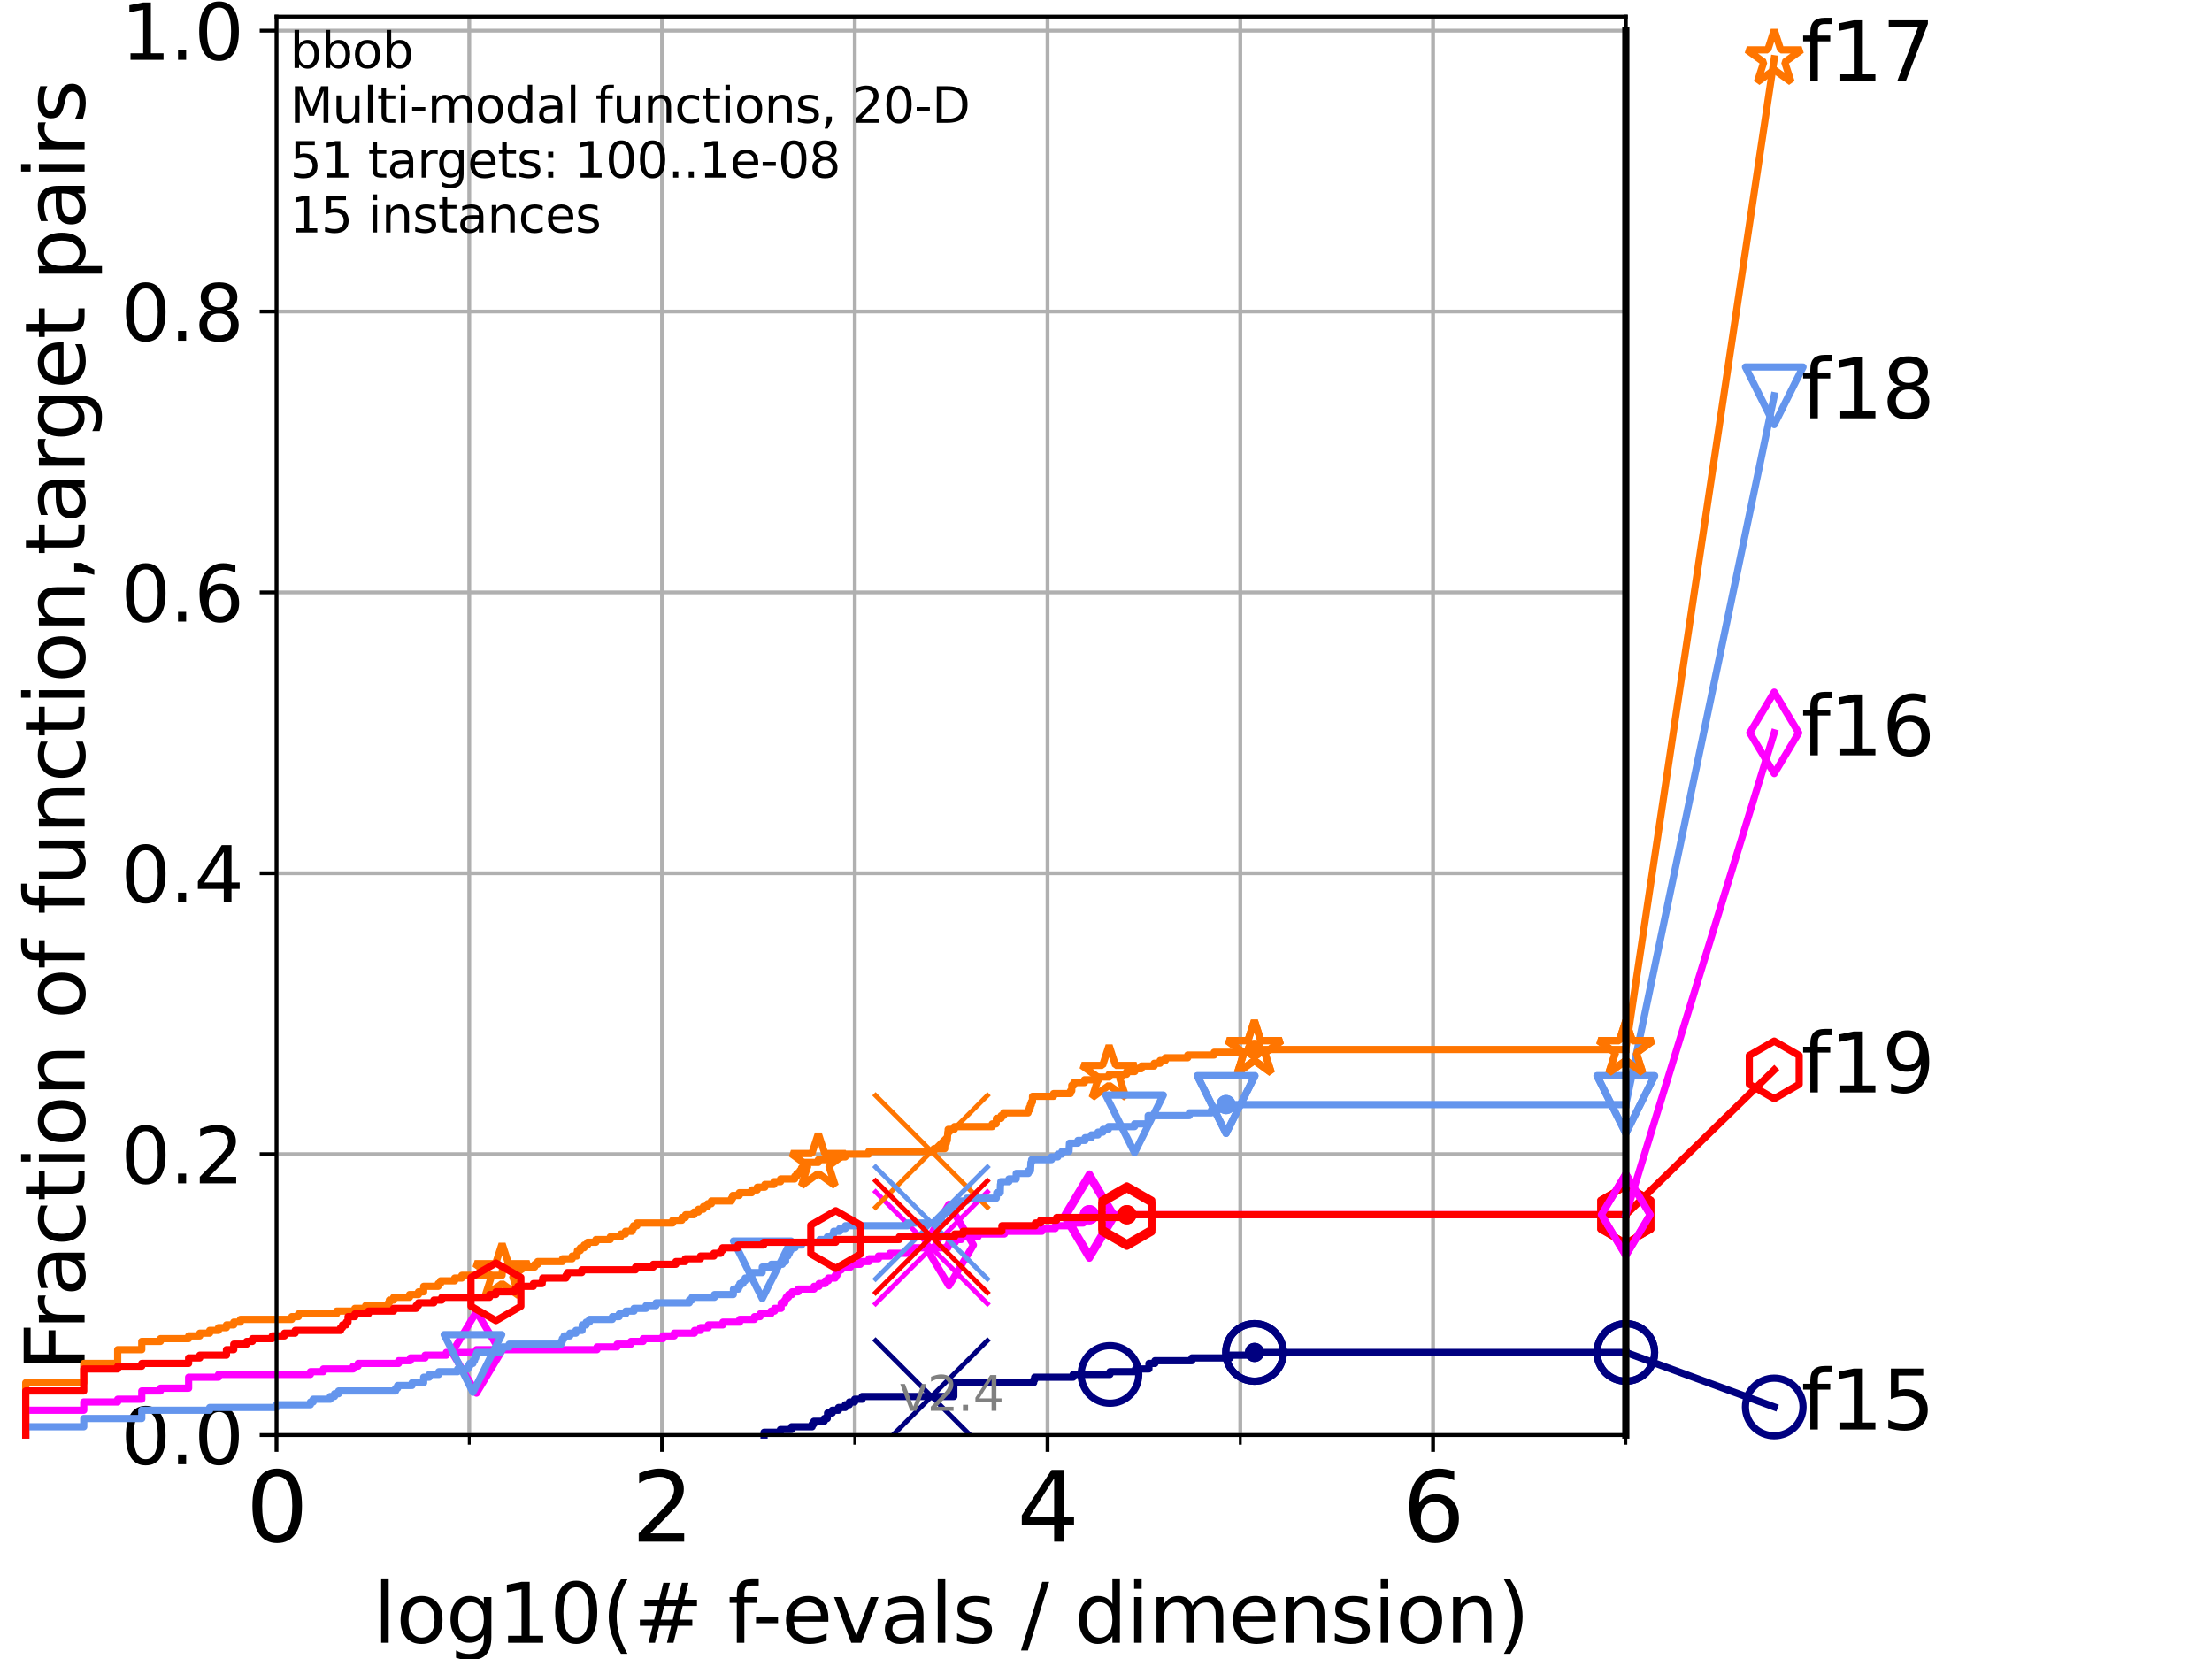 <?xml version="1.0" encoding="utf-8" standalone="no"?>
<!DOCTYPE svg PUBLIC "-//W3C//DTD SVG 1.1//EN"
  "http://www.w3.org/Graphics/SVG/1.1/DTD/svg11.dtd">
<svg height="345.6pt" version="1.1" viewBox="0 0 460.8 345.6" width="460.8pt" xmlns="http://www.w3.org/2000/svg" xmlns:xlink="http://www.w3.org/1999/xlink">
 <defs>
  <style type="text/css">*{stroke-linecap:butt;stroke-linejoin:round;}</style>
 </defs>
 <g id="figure_1">
  <g id="patch_1">
   <path d="M 0 345.6 
L 460.8 345.6 
L 460.8 0 
L 0 0 
z
" style="fill:#ffffff;"/>
  </g>
  <g id="axes_1">
   <g id="patch_2">
    <path d="M 57.6 298.944 
L 338.688 298.944 
L 338.688 3.456 
L 57.6 3.456 
z
" style="fill:#ffffff;"/>
   </g>
   <g id="matplotlib.axis_1">
    <g id="xtick_1">
     <g id="line2d_1">
      <path clip-path="url(#p4a07789c45)" d="M 57.6 298.944 
L 57.6 3.456 
" style="fill:none;stroke:#b0b0b0;stroke-linecap:square;stroke-width:0.8;"/>
     </g>
     <g id="line2d_2">
      <defs>
       <path d="M 0 0 
L 0 3.5 
" id="m34cfb87d46" style="stroke:#000000;stroke-width:0.8;"/>
      </defs>
      <g>
       <use style="stroke:#000000;stroke-width:0.8;" x="57.6" xlink:href="#m34cfb87d46" y="298.944"/>
      </g>
     </g>
     <g id="text_1">
      <!-- 0 -->
      <g transform="translate(51.237 321.141)scale(0.2 -0.2)">
       <defs>
        <path d="M 2034 4250 
Q 1547 4250 1301 3770 
Q 1056 3291 1056 2328 
Q 1056 1369 1301 889 
Q 1547 409 2034 409 
Q 2525 409 2770 889 
Q 3016 1369 3016 2328 
Q 3016 3291 2770 3770 
Q 2525 4250 2034 4250 
z
M 2034 4750 
Q 2819 4750 3233 4129 
Q 3647 3509 3647 2328 
Q 3647 1150 3233 529 
Q 2819 -91 2034 -91 
Q 1250 -91 836 529 
Q 422 1150 422 2328 
Q 422 3509 836 4129 
Q 1250 4750 2034 4750 
z
" id="DejaVuSans-30" transform="scale(0.016)"/>
       </defs>
       <use xlink:href="#DejaVuSans-30"/>
      </g>
     </g>
    </g>
    <g id="xtick_2">
     <g id="line2d_3">
      <path clip-path="url(#p4a07789c45)" d="M 137.911 298.944 
L 137.911 3.456 
" style="fill:none;stroke:#b0b0b0;stroke-linecap:square;stroke-width:0.8;"/>
     </g>
     <g id="line2d_4">
      <g>
       <use style="stroke:#000000;stroke-width:0.8;" x="137.911" xlink:href="#m34cfb87d46" y="298.944"/>
      </g>
     </g>
     <g id="text_2">
      <!-- 2 -->
      <g transform="translate(131.548 321.141)scale(0.2 -0.2)">
       <defs>
        <path d="M 1228 531 
L 3431 531 
L 3431 0 
L 469 0 
L 469 531 
Q 828 903 1448 1529 
Q 2069 2156 2228 2338 
Q 2531 2678 2651 2914 
Q 2772 3150 2772 3378 
Q 2772 3750 2511 3984 
Q 2250 4219 1831 4219 
Q 1534 4219 1204 4116 
Q 875 4013 500 3803 
L 500 4441 
Q 881 4594 1212 4672 
Q 1544 4750 1819 4750 
Q 2544 4750 2975 4387 
Q 3406 4025 3406 3419 
Q 3406 3131 3298 2873 
Q 3191 2616 2906 2266 
Q 2828 2175 2409 1742 
Q 1991 1309 1228 531 
z
" id="DejaVuSans-32" transform="scale(0.016)"/>
       </defs>
       <use xlink:href="#DejaVuSans-32"/>
      </g>
     </g>
    </g>
    <g id="xtick_3">
     <g id="line2d_5">
      <path clip-path="url(#p4a07789c45)" d="M 218.222 298.944 
L 218.222 3.456 
" style="fill:none;stroke:#b0b0b0;stroke-linecap:square;stroke-width:0.8;"/>
     </g>
     <g id="line2d_6">
      <g>
       <use style="stroke:#000000;stroke-width:0.8;" x="218.222" xlink:href="#m34cfb87d46" y="298.944"/>
      </g>
     </g>
     <g id="text_3">
      <!-- 4 -->
      <g transform="translate(211.859 321.141)scale(0.2 -0.2)">
       <defs>
        <path d="M 2419 4116 
L 825 1625 
L 2419 1625 
L 2419 4116 
z
M 2253 4666 
L 3047 4666 
L 3047 1625 
L 3713 1625 
L 3713 1100 
L 3047 1100 
L 3047 0 
L 2419 0 
L 2419 1100 
L 313 1100 
L 313 1709 
L 2253 4666 
z
" id="DejaVuSans-34" transform="scale(0.016)"/>
       </defs>
       <use xlink:href="#DejaVuSans-34"/>
      </g>
     </g>
    </g>
    <g id="xtick_4">
     <g id="line2d_7">
      <path clip-path="url(#p4a07789c45)" d="M 298.533 298.944 
L 298.533 3.456 
" style="fill:none;stroke:#b0b0b0;stroke-linecap:square;stroke-width:0.8;"/>
     </g>
     <g id="line2d_8">
      <g>
       <use style="stroke:#000000;stroke-width:0.8;" x="298.533" xlink:href="#m34cfb87d46" y="298.944"/>
      </g>
     </g>
     <g id="text_4">
      <!-- 6 -->
      <g transform="translate(292.17 321.141)scale(0.2 -0.2)">
       <defs>
        <path d="M 2113 2584 
Q 1688 2584 1439 2293 
Q 1191 2003 1191 1497 
Q 1191 994 1439 701 
Q 1688 409 2113 409 
Q 2538 409 2786 701 
Q 3034 994 3034 1497 
Q 3034 2003 2786 2293 
Q 2538 2584 2113 2584 
z
M 3366 4563 
L 3366 3988 
Q 3128 4100 2886 4159 
Q 2644 4219 2406 4219 
Q 1781 4219 1451 3797 
Q 1122 3375 1075 2522 
Q 1259 2794 1537 2939 
Q 1816 3084 2150 3084 
Q 2853 3084 3261 2657 
Q 3669 2231 3669 1497 
Q 3669 778 3244 343 
Q 2819 -91 2113 -91 
Q 1303 -91 875 529 
Q 447 1150 447 2328 
Q 447 3434 972 4092 
Q 1497 4750 2381 4750 
Q 2619 4750 2861 4703 
Q 3103 4656 3366 4563 
z
" id="DejaVuSans-36" transform="scale(0.016)"/>
       </defs>
       <use xlink:href="#DejaVuSans-36"/>
      </g>
     </g>
    </g>
    <g id="xtick_5">
     <g id="line2d_9">
      <path clip-path="url(#p4a07789c45)" d="M 97.755 298.944 
L 97.755 3.456 
" style="fill:none;stroke:#b0b0b0;stroke-linecap:square;stroke-width:0.8;"/>
     </g>
     <g id="line2d_10">
      <defs>
       <path d="M 0 0 
L 0 2 
" id="mc56322c5b1" style="stroke:#000000;stroke-width:0.6;"/>
      </defs>
      <g>
       <use style="stroke:#000000;stroke-width:0.6;" x="97.755" xlink:href="#mc56322c5b1" y="298.944"/>
      </g>
     </g>
    </g>
    <g id="xtick_6">
     <g id="line2d_11">
      <path clip-path="url(#p4a07789c45)" d="M 178.066 298.944 
L 178.066 3.456 
" style="fill:none;stroke:#b0b0b0;stroke-linecap:square;stroke-width:0.8;"/>
     </g>
     <g id="line2d_12">
      <g>
       <use style="stroke:#000000;stroke-width:0.6;" x="178.066" xlink:href="#mc56322c5b1" y="298.944"/>
      </g>
     </g>
    </g>
    <g id="xtick_7">
     <g id="line2d_13">
      <path clip-path="url(#p4a07789c45)" d="M 258.377 298.944 
L 258.377 3.456 
" style="fill:none;stroke:#b0b0b0;stroke-linecap:square;stroke-width:0.8;"/>
     </g>
     <g id="line2d_14">
      <g>
       <use style="stroke:#000000;stroke-width:0.6;" x="258.377" xlink:href="#mc56322c5b1" y="298.944"/>
      </g>
     </g>
    </g>
    <g id="xtick_8">
     <g id="line2d_15">
      <path clip-path="url(#p4a07789c45)" d="M 338.688 298.944 
L 338.688 3.456 
" style="fill:none;stroke:#b0b0b0;stroke-linecap:square;stroke-width:0.8;"/>
     </g>
     <g id="line2d_16">
      <g>
       <use style="stroke:#000000;stroke-width:0.6;" x="338.688" xlink:href="#mc56322c5b1" y="298.944"/>
      </g>
     </g>
    </g>
    <g id="text_5">
     <!-- log10(# f-evals / dimension) -->
     <g transform="translate(77.764 342.218)scale(0.17 -0.17)">
      <defs>
       <path d="M 603 4863 
L 1178 4863 
L 1178 0 
L 603 0 
L 603 4863 
z
" id="DejaVuSans-6c" transform="scale(0.016)"/>
       <path d="M 1959 3097 
Q 1497 3097 1228 2736 
Q 959 2375 959 1747 
Q 959 1119 1226 758 
Q 1494 397 1959 397 
Q 2419 397 2687 759 
Q 2956 1122 2956 1747 
Q 2956 2369 2687 2733 
Q 2419 3097 1959 3097 
z
M 1959 3584 
Q 2709 3584 3137 3096 
Q 3566 2609 3566 1747 
Q 3566 888 3137 398 
Q 2709 -91 1959 -91 
Q 1206 -91 779 398 
Q 353 888 353 1747 
Q 353 2609 779 3096 
Q 1206 3584 1959 3584 
z
" id="DejaVuSans-6f" transform="scale(0.016)"/>
       <path d="M 2906 1791 
Q 2906 2416 2648 2759 
Q 2391 3103 1925 3103 
Q 1463 3103 1205 2759 
Q 947 2416 947 1791 
Q 947 1169 1205 825 
Q 1463 481 1925 481 
Q 2391 481 2648 825 
Q 2906 1169 2906 1791 
z
M 3481 434 
Q 3481 -459 3084 -895 
Q 2688 -1331 1869 -1331 
Q 1566 -1331 1297 -1286 
Q 1028 -1241 775 -1147 
L 775 -588 
Q 1028 -725 1275 -790 
Q 1522 -856 1778 -856 
Q 2344 -856 2625 -561 
Q 2906 -266 2906 331 
L 2906 616 
Q 2728 306 2450 153 
Q 2172 0 1784 0 
Q 1141 0 747 490 
Q 353 981 353 1791 
Q 353 2603 747 3093 
Q 1141 3584 1784 3584 
Q 2172 3584 2450 3431 
Q 2728 3278 2906 2969 
L 2906 3500 
L 3481 3500 
L 3481 434 
z
" id="DejaVuSans-67" transform="scale(0.016)"/>
       <path d="M 794 531 
L 1825 531 
L 1825 4091 
L 703 3866 
L 703 4441 
L 1819 4666 
L 2450 4666 
L 2450 531 
L 3481 531 
L 3481 0 
L 794 0 
L 794 531 
z
" id="DejaVuSans-31" transform="scale(0.016)"/>
       <path d="M 1984 4856 
Q 1566 4138 1362 3434 
Q 1159 2731 1159 2009 
Q 1159 1288 1364 580 
Q 1569 -128 1984 -844 
L 1484 -844 
Q 1016 -109 783 600 
Q 550 1309 550 2009 
Q 550 2706 781 3412 
Q 1013 4119 1484 4856 
L 1984 4856 
z
" id="DejaVuSans-28" transform="scale(0.016)"/>
       <path d="M 3272 2816 
L 2363 2816 
L 2100 1772 
L 3016 1772 
L 3272 2816 
z
M 2803 4594 
L 2478 3297 
L 3391 3297 
L 3719 4594 
L 4219 4594 
L 3897 3297 
L 4872 3297 
L 4872 2816 
L 3775 2816 
L 3519 1772 
L 4513 1772 
L 4513 1294 
L 3397 1294 
L 3072 0 
L 2572 0 
L 2894 1294 
L 1978 1294 
L 1656 0 
L 1153 0 
L 1478 1294 
L 494 1294 
L 494 1772 
L 1594 1772 
L 1856 2816 
L 850 2816 
L 850 3297 
L 1978 3297 
L 2297 4594 
L 2803 4594 
z
" id="DejaVuSans-23" transform="scale(0.016)"/>
       <path id="DejaVuSans-20" transform="scale(0.016)"/>
       <path d="M 2375 4863 
L 2375 4384 
L 1825 4384 
Q 1516 4384 1395 4259 
Q 1275 4134 1275 3809 
L 1275 3500 
L 2222 3500 
L 2222 3053 
L 1275 3053 
L 1275 0 
L 697 0 
L 697 3053 
L 147 3053 
L 147 3500 
L 697 3500 
L 697 3744 
Q 697 4328 969 4595 
Q 1241 4863 1831 4863 
L 2375 4863 
z
" id="DejaVuSans-66" transform="scale(0.016)"/>
       <path d="M 313 2009 
L 1997 2009 
L 1997 1497 
L 313 1497 
L 313 2009 
z
" id="DejaVuSans-2d" transform="scale(0.016)"/>
       <path d="M 3597 1894 
L 3597 1613 
L 953 1613 
Q 991 1019 1311 708 
Q 1631 397 2203 397 
Q 2534 397 2845 478 
Q 3156 559 3463 722 
L 3463 178 
Q 3153 47 2828 -22 
Q 2503 -91 2169 -91 
Q 1331 -91 842 396 
Q 353 884 353 1716 
Q 353 2575 817 3079 
Q 1281 3584 2069 3584 
Q 2775 3584 3186 3129 
Q 3597 2675 3597 1894 
z
M 3022 2063 
Q 3016 2534 2758 2815 
Q 2500 3097 2075 3097 
Q 1594 3097 1305 2825 
Q 1016 2553 972 2059 
L 3022 2063 
z
" id="DejaVuSans-65" transform="scale(0.016)"/>
       <path d="M 191 3500 
L 800 3500 
L 1894 563 
L 2988 3500 
L 3597 3500 
L 2284 0 
L 1503 0 
L 191 3500 
z
" id="DejaVuSans-76" transform="scale(0.016)"/>
       <path d="M 2194 1759 
Q 1497 1759 1228 1600 
Q 959 1441 959 1056 
Q 959 750 1161 570 
Q 1363 391 1709 391 
Q 2188 391 2477 730 
Q 2766 1069 2766 1631 
L 2766 1759 
L 2194 1759 
z
M 3341 1997 
L 3341 0 
L 2766 0 
L 2766 531 
Q 2569 213 2275 61 
Q 1981 -91 1556 -91 
Q 1019 -91 701 211 
Q 384 513 384 1019 
Q 384 1609 779 1909 
Q 1175 2209 1959 2209 
L 2766 2209 
L 2766 2266 
Q 2766 2663 2505 2880 
Q 2244 3097 1772 3097 
Q 1472 3097 1187 3025 
Q 903 2953 641 2809 
L 641 3341 
Q 956 3463 1253 3523 
Q 1550 3584 1831 3584 
Q 2591 3584 2966 3190 
Q 3341 2797 3341 1997 
z
" id="DejaVuSans-61" transform="scale(0.016)"/>
       <path d="M 2834 3397 
L 2834 2853 
Q 2591 2978 2328 3040 
Q 2066 3103 1784 3103 
Q 1356 3103 1142 2972 
Q 928 2841 928 2578 
Q 928 2378 1081 2264 
Q 1234 2150 1697 2047 
L 1894 2003 
Q 2506 1872 2764 1633 
Q 3022 1394 3022 966 
Q 3022 478 2636 193 
Q 2250 -91 1575 -91 
Q 1294 -91 989 -36 
Q 684 19 347 128 
L 347 722 
Q 666 556 975 473 
Q 1284 391 1588 391 
Q 1994 391 2212 530 
Q 2431 669 2431 922 
Q 2431 1156 2273 1281 
Q 2116 1406 1581 1522 
L 1381 1569 
Q 847 1681 609 1914 
Q 372 2147 372 2553 
Q 372 3047 722 3315 
Q 1072 3584 1716 3584 
Q 2034 3584 2315 3537 
Q 2597 3491 2834 3397 
z
" id="DejaVuSans-73" transform="scale(0.016)"/>
       <path d="M 1625 4666 
L 2156 4666 
L 531 -594 
L 0 -594 
L 1625 4666 
z
" id="DejaVuSans-2f" transform="scale(0.016)"/>
       <path d="M 2906 2969 
L 2906 4863 
L 3481 4863 
L 3481 0 
L 2906 0 
L 2906 525 
Q 2725 213 2448 61 
Q 2172 -91 1784 -91 
Q 1150 -91 751 415 
Q 353 922 353 1747 
Q 353 2572 751 3078 
Q 1150 3584 1784 3584 
Q 2172 3584 2448 3432 
Q 2725 3281 2906 2969 
z
M 947 1747 
Q 947 1113 1208 752 
Q 1469 391 1925 391 
Q 2381 391 2643 752 
Q 2906 1113 2906 1747 
Q 2906 2381 2643 2742 
Q 2381 3103 1925 3103 
Q 1469 3103 1208 2742 
Q 947 2381 947 1747 
z
" id="DejaVuSans-64" transform="scale(0.016)"/>
       <path d="M 603 3500 
L 1178 3500 
L 1178 0 
L 603 0 
L 603 3500 
z
M 603 4863 
L 1178 4863 
L 1178 4134 
L 603 4134 
L 603 4863 
z
" id="DejaVuSans-69" transform="scale(0.016)"/>
       <path d="M 3328 2828 
Q 3544 3216 3844 3400 
Q 4144 3584 4550 3584 
Q 5097 3584 5394 3201 
Q 5691 2819 5691 2113 
L 5691 0 
L 5113 0 
L 5113 2094 
Q 5113 2597 4934 2840 
Q 4756 3084 4391 3084 
Q 3944 3084 3684 2787 
Q 3425 2491 3425 1978 
L 3425 0 
L 2847 0 
L 2847 2094 
Q 2847 2600 2669 2842 
Q 2491 3084 2119 3084 
Q 1678 3084 1418 2786 
Q 1159 2488 1159 1978 
L 1159 0 
L 581 0 
L 581 3500 
L 1159 3500 
L 1159 2956 
Q 1356 3278 1631 3431 
Q 1906 3584 2284 3584 
Q 2666 3584 2933 3390 
Q 3200 3197 3328 2828 
z
" id="DejaVuSans-6d" transform="scale(0.016)"/>
       <path d="M 3513 2113 
L 3513 0 
L 2938 0 
L 2938 2094 
Q 2938 2591 2744 2837 
Q 2550 3084 2163 3084 
Q 1697 3084 1428 2787 
Q 1159 2491 1159 1978 
L 1159 0 
L 581 0 
L 581 3500 
L 1159 3500 
L 1159 2956 
Q 1366 3272 1645 3428 
Q 1925 3584 2291 3584 
Q 2894 3584 3203 3211 
Q 3513 2838 3513 2113 
z
" id="DejaVuSans-6e" transform="scale(0.016)"/>
       <path d="M 513 4856 
L 1013 4856 
Q 1481 4119 1714 3412 
Q 1947 2706 1947 2009 
Q 1947 1309 1714 600 
Q 1481 -109 1013 -844 
L 513 -844 
Q 928 -128 1133 580 
Q 1338 1288 1338 2009 
Q 1338 2731 1133 3434 
Q 928 4138 513 4856 
z
" id="DejaVuSans-29" transform="scale(0.016)"/>
      </defs>
      <use xlink:href="#DejaVuSans-6c"/>
      <use x="27.783" xlink:href="#DejaVuSans-6f"/>
      <use x="88.965" xlink:href="#DejaVuSans-67"/>
      <use x="152.441" xlink:href="#DejaVuSans-31"/>
      <use x="216.064" xlink:href="#DejaVuSans-30"/>
      <use x="279.688" xlink:href="#DejaVuSans-28"/>
      <use x="318.701" xlink:href="#DejaVuSans-23"/>
      <use x="402.49" xlink:href="#DejaVuSans-20"/>
      <use x="434.277" xlink:href="#DejaVuSans-66"/>
      <use x="463.982" xlink:href="#DejaVuSans-2d"/>
      <use x="500.066" xlink:href="#DejaVuSans-65"/>
      <use x="561.59" xlink:href="#DejaVuSans-76"/>
      <use x="620.77" xlink:href="#DejaVuSans-61"/>
      <use x="682.049" xlink:href="#DejaVuSans-6c"/>
      <use x="709.832" xlink:href="#DejaVuSans-73"/>
      <use x="761.932" xlink:href="#DejaVuSans-20"/>
      <use x="793.719" xlink:href="#DejaVuSans-2f"/>
      <use x="827.41" xlink:href="#DejaVuSans-20"/>
      <use x="859.197" xlink:href="#DejaVuSans-64"/>
      <use x="922.674" xlink:href="#DejaVuSans-69"/>
      <use x="950.457" xlink:href="#DejaVuSans-6d"/>
      <use x="1047.869" xlink:href="#DejaVuSans-65"/>
      <use x="1109.393" xlink:href="#DejaVuSans-6e"/>
      <use x="1172.771" xlink:href="#DejaVuSans-73"/>
      <use x="1224.871" xlink:href="#DejaVuSans-69"/>
      <use x="1252.654" xlink:href="#DejaVuSans-6f"/>
      <use x="1313.836" xlink:href="#DejaVuSans-6e"/>
      <use x="1377.215" xlink:href="#DejaVuSans-29"/>
     </g>
    </g>
   </g>
   <g id="matplotlib.axis_2">
    <g id="ytick_1">
     <g id="line2d_17">
      <path clip-path="url(#p4a07789c45)" d="M 57.6 298.944 
L 338.688 298.944 
" style="fill:none;stroke:#b0b0b0;stroke-linecap:square;stroke-width:0.8;"/>
     </g>
     <g id="line2d_18">
      <defs>
       <path d="M 0 0 
L -3.5 0 
" id="m3c167ed011" style="stroke:#000000;stroke-width:0.8;"/>
      </defs>
      <g>
       <use style="stroke:#000000;stroke-width:0.8;" x="57.6" xlink:href="#m3c167ed011" y="298.944"/>
      </g>
     </g>
     <g id="text_6">
      <!-- 0.0 -->
      <g transform="translate(25.155 305.023)scale(0.16 -0.16)">
       <defs>
        <path d="M 684 794 
L 1344 794 
L 1344 0 
L 684 0 
L 684 794 
z
" id="DejaVuSans-2e" transform="scale(0.016)"/>
       </defs>
       <use xlink:href="#DejaVuSans-30"/>
       <use x="63.623" xlink:href="#DejaVuSans-2e"/>
       <use x="95.41" xlink:href="#DejaVuSans-30"/>
      </g>
     </g>
    </g>
    <g id="ytick_2">
     <g id="line2d_19">
      <path clip-path="url(#p4a07789c45)" d="M 57.6 240.432 
L 338.688 240.432 
" style="fill:none;stroke:#b0b0b0;stroke-linecap:square;stroke-width:0.8;"/>
     </g>
     <g id="line2d_20">
      <g>
       <use style="stroke:#000000;stroke-width:0.8;" x="57.6" xlink:href="#m3c167ed011" y="240.432"/>
      </g>
     </g>
     <g id="text_7">
      <!-- 0.2 -->
      <g transform="translate(25.155 246.51)scale(0.16 -0.16)">
       <use xlink:href="#DejaVuSans-30"/>
       <use x="63.623" xlink:href="#DejaVuSans-2e"/>
       <use x="95.41" xlink:href="#DejaVuSans-32"/>
      </g>
     </g>
    </g>
    <g id="ytick_3">
     <g id="line2d_21">
      <path clip-path="url(#p4a07789c45)" d="M 57.6 181.919 
L 338.688 181.919 
" style="fill:none;stroke:#b0b0b0;stroke-linecap:square;stroke-width:0.8;"/>
     </g>
     <g id="line2d_22">
      <g>
       <use style="stroke:#000000;stroke-width:0.8;" x="57.6" xlink:href="#m3c167ed011" y="181.919"/>
      </g>
     </g>
     <g id="text_8">
      <!-- 0.4 -->
      <g transform="translate(25.155 187.998)scale(0.16 -0.16)">
       <use xlink:href="#DejaVuSans-30"/>
       <use x="63.623" xlink:href="#DejaVuSans-2e"/>
       <use x="95.41" xlink:href="#DejaVuSans-34"/>
      </g>
     </g>
    </g>
    <g id="ytick_4">
     <g id="line2d_23">
      <path clip-path="url(#p4a07789c45)" d="M 57.6 123.407 
L 338.688 123.407 
" style="fill:none;stroke:#b0b0b0;stroke-linecap:square;stroke-width:0.8;"/>
     </g>
     <g id="line2d_24">
      <g>
       <use style="stroke:#000000;stroke-width:0.8;" x="57.6" xlink:href="#m3c167ed011" y="123.407"/>
      </g>
     </g>
     <g id="text_9">
      <!-- 0.6 -->
      <g transform="translate(25.155 129.485)scale(0.16 -0.16)">
       <use xlink:href="#DejaVuSans-30"/>
       <use x="63.623" xlink:href="#DejaVuSans-2e"/>
       <use x="95.41" xlink:href="#DejaVuSans-36"/>
      </g>
     </g>
    </g>
    <g id="ytick_5">
     <g id="line2d_25">
      <path clip-path="url(#p4a07789c45)" d="M 57.6 64.894 
L 338.688 64.894 
" style="fill:none;stroke:#b0b0b0;stroke-linecap:square;stroke-width:0.8;"/>
     </g>
     <g id="line2d_26">
      <g>
       <use style="stroke:#000000;stroke-width:0.8;" x="57.6" xlink:href="#m3c167ed011" y="64.894"/>
      </g>
     </g>
     <g id="text_10">
      <!-- 0.8 -->
      <g transform="translate(25.155 70.973)scale(0.16 -0.16)">
       <defs>
        <path d="M 2034 2216 
Q 1584 2216 1326 1975 
Q 1069 1734 1069 1313 
Q 1069 891 1326 650 
Q 1584 409 2034 409 
Q 2484 409 2743 651 
Q 3003 894 3003 1313 
Q 3003 1734 2745 1975 
Q 2488 2216 2034 2216 
z
M 1403 2484 
Q 997 2584 770 2862 
Q 544 3141 544 3541 
Q 544 4100 942 4425 
Q 1341 4750 2034 4750 
Q 2731 4750 3128 4425 
Q 3525 4100 3525 3541 
Q 3525 3141 3298 2862 
Q 3072 2584 2669 2484 
Q 3125 2378 3379 2068 
Q 3634 1759 3634 1313 
Q 3634 634 3220 271 
Q 2806 -91 2034 -91 
Q 1263 -91 848 271 
Q 434 634 434 1313 
Q 434 1759 690 2068 
Q 947 2378 1403 2484 
z
M 1172 3481 
Q 1172 3119 1398 2916 
Q 1625 2713 2034 2713 
Q 2441 2713 2670 2916 
Q 2900 3119 2900 3481 
Q 2900 3844 2670 4047 
Q 2441 4250 2034 4250 
Q 1625 4250 1398 4047 
Q 1172 3844 1172 3481 
z
" id="DejaVuSans-38" transform="scale(0.016)"/>
       </defs>
       <use xlink:href="#DejaVuSans-30"/>
       <use x="63.623" xlink:href="#DejaVuSans-2e"/>
       <use x="95.41" xlink:href="#DejaVuSans-38"/>
      </g>
     </g>
    </g>
    <g id="ytick_6">
     <g id="line2d_27">
      <path clip-path="url(#p4a07789c45)" d="M 57.6 6.382 
L 338.688 6.382 
" style="fill:none;stroke:#b0b0b0;stroke-linecap:square;stroke-width:0.8;"/>
     </g>
     <g id="line2d_28">
      <g>
       <use style="stroke:#000000;stroke-width:0.8;" x="57.6" xlink:href="#m3c167ed011" y="6.382"/>
      </g>
     </g>
     <g id="text_11">
      <!-- 1.0 -->
      <g transform="translate(25.155 12.46)scale(0.16 -0.16)">
       <use xlink:href="#DejaVuSans-31"/>
       <use x="63.623" xlink:href="#DejaVuSans-2e"/>
       <use x="95.41" xlink:href="#DejaVuSans-30"/>
      </g>
     </g>
    </g>
    <g id="text_12">
     <!-- Fraction of function,target pairs -->
     <g transform="translate(17.62 285.585)rotate(-90)scale(0.17 -0.17)">
      <defs>
       <path d="M 628 4666 
L 3309 4666 
L 3309 4134 
L 1259 4134 
L 1259 2759 
L 3109 2759 
L 3109 2228 
L 1259 2228 
L 1259 0 
L 628 0 
L 628 4666 
z
" id="DejaVuSans-46" transform="scale(0.016)"/>
       <path d="M 2631 2963 
Q 2534 3019 2420 3045 
Q 2306 3072 2169 3072 
Q 1681 3072 1420 2755 
Q 1159 2438 1159 1844 
L 1159 0 
L 581 0 
L 581 3500 
L 1159 3500 
L 1159 2956 
Q 1341 3275 1631 3429 
Q 1922 3584 2338 3584 
Q 2397 3584 2469 3576 
Q 2541 3569 2628 3553 
L 2631 2963 
z
" id="DejaVuSans-72" transform="scale(0.016)"/>
       <path d="M 3122 3366 
L 3122 2828 
Q 2878 2963 2633 3030 
Q 2388 3097 2138 3097 
Q 1578 3097 1268 2742 
Q 959 2388 959 1747 
Q 959 1106 1268 751 
Q 1578 397 2138 397 
Q 2388 397 2633 464 
Q 2878 531 3122 666 
L 3122 134 
Q 2881 22 2623 -34 
Q 2366 -91 2075 -91 
Q 1284 -91 818 406 
Q 353 903 353 1747 
Q 353 2603 823 3093 
Q 1294 3584 2113 3584 
Q 2378 3584 2631 3529 
Q 2884 3475 3122 3366 
z
" id="DejaVuSans-63" transform="scale(0.016)"/>
       <path d="M 1172 4494 
L 1172 3500 
L 2356 3500 
L 2356 3053 
L 1172 3053 
L 1172 1153 
Q 1172 725 1289 603 
Q 1406 481 1766 481 
L 2356 481 
L 2356 0 
L 1766 0 
Q 1100 0 847 248 
Q 594 497 594 1153 
L 594 3053 
L 172 3053 
L 172 3500 
L 594 3500 
L 594 4494 
L 1172 4494 
z
" id="DejaVuSans-74" transform="scale(0.016)"/>
       <path d="M 544 1381 
L 544 3500 
L 1119 3500 
L 1119 1403 
Q 1119 906 1312 657 
Q 1506 409 1894 409 
Q 2359 409 2629 706 
Q 2900 1003 2900 1516 
L 2900 3500 
L 3475 3500 
L 3475 0 
L 2900 0 
L 2900 538 
Q 2691 219 2414 64 
Q 2138 -91 1772 -91 
Q 1169 -91 856 284 
Q 544 659 544 1381 
z
M 1991 3584 
L 1991 3584 
z
" id="DejaVuSans-75" transform="scale(0.016)"/>
       <path d="M 750 794 
L 1409 794 
L 1409 256 
L 897 -744 
L 494 -744 
L 750 256 
L 750 794 
z
" id="DejaVuSans-2c" transform="scale(0.016)"/>
       <path d="M 1159 525 
L 1159 -1331 
L 581 -1331 
L 581 3500 
L 1159 3500 
L 1159 2969 
Q 1341 3281 1617 3432 
Q 1894 3584 2278 3584 
Q 2916 3584 3314 3078 
Q 3713 2572 3713 1747 
Q 3713 922 3314 415 
Q 2916 -91 2278 -91 
Q 1894 -91 1617 61 
Q 1341 213 1159 525 
z
M 3116 1747 
Q 3116 2381 2855 2742 
Q 2594 3103 2138 3103 
Q 1681 3103 1420 2742 
Q 1159 2381 1159 1747 
Q 1159 1113 1420 752 
Q 1681 391 2138 391 
Q 2594 391 2855 752 
Q 3116 1113 3116 1747 
z
" id="DejaVuSans-70" transform="scale(0.016)"/>
      </defs>
      <use xlink:href="#DejaVuSans-46"/>
      <use x="50.27" xlink:href="#DejaVuSans-72"/>
      <use x="91.383" xlink:href="#DejaVuSans-61"/>
      <use x="152.662" xlink:href="#DejaVuSans-63"/>
      <use x="207.643" xlink:href="#DejaVuSans-74"/>
      <use x="246.852" xlink:href="#DejaVuSans-69"/>
      <use x="274.635" xlink:href="#DejaVuSans-6f"/>
      <use x="335.816" xlink:href="#DejaVuSans-6e"/>
      <use x="399.195" xlink:href="#DejaVuSans-20"/>
      <use x="430.982" xlink:href="#DejaVuSans-6f"/>
      <use x="492.164" xlink:href="#DejaVuSans-66"/>
      <use x="527.369" xlink:href="#DejaVuSans-20"/>
      <use x="559.156" xlink:href="#DejaVuSans-66"/>
      <use x="594.361" xlink:href="#DejaVuSans-75"/>
      <use x="657.74" xlink:href="#DejaVuSans-6e"/>
      <use x="721.119" xlink:href="#DejaVuSans-63"/>
      <use x="776.1" xlink:href="#DejaVuSans-74"/>
      <use x="815.309" xlink:href="#DejaVuSans-69"/>
      <use x="843.092" xlink:href="#DejaVuSans-6f"/>
      <use x="904.273" xlink:href="#DejaVuSans-6e"/>
      <use x="967.652" xlink:href="#DejaVuSans-2c"/>
      <use x="999.439" xlink:href="#DejaVuSans-74"/>
      <use x="1038.648" xlink:href="#DejaVuSans-61"/>
      <use x="1099.928" xlink:href="#DejaVuSans-72"/>
      <use x="1139.291" xlink:href="#DejaVuSans-67"/>
      <use x="1202.768" xlink:href="#DejaVuSans-65"/>
      <use x="1264.291" xlink:href="#DejaVuSans-74"/>
      <use x="1303.5" xlink:href="#DejaVuSans-20"/>
      <use x="1335.287" xlink:href="#DejaVuSans-70"/>
      <use x="1398.764" xlink:href="#DejaVuSans-61"/>
      <use x="1460.043" xlink:href="#DejaVuSans-69"/>
      <use x="1487.826" xlink:href="#DejaVuSans-72"/>
      <use x="1528.939" xlink:href="#DejaVuSans-73"/>
     </g>
    </g>
   </g>
   <g id="line2d_29">
    <defs>
     <path d="M 0 1.5 
C 0.398 1.5 0.779 1.342 1.061 1.061 
C 1.342 0.779 1.5 0.398 1.5 0 
C 1.5 -0.398 1.342 -0.779 1.061 -1.061 
C 0.779 -1.342 0.398 -1.5 0 -1.5 
C -0.398 -1.5 -0.779 -1.342 -1.061 -1.061 
C -1.342 -0.779 -1.5 -0.398 -1.5 0 
C -1.5 0.398 -1.342 0.779 -1.061 1.061 
C -0.779 1.342 -0.398 1.5 0 1.5 
z
" id="m3b5fa1a769" style="stroke:#000080;"/>
    </defs>
    <g>
     <use style="fill:#000080;stroke:#000080;" x="261.348" xlink:href="#m3b5fa1a769" y="281.734"/>
     <use style="fill:#000080;stroke:#000080;" x="261.348" xlink:href="#m3b5fa1a769" y="281.734"/>
    </g>
   </g>
   <g id="line2d_30">
    <path d="M 159.168 298.944 
L 159.168 298.37 
L 162.566 298.37 
L 162.566 297.797 
L 164.894 297.797 
L 164.894 297.223 
L 169.184 297.223 
L 169.184 296.649 
L 169.554 296.649 
L 169.554 296.076 
L 171.705 296.076 
L 171.705 295.502 
L 172.337 295.502 
L 172.337 294.928 
L 172.391 294.928 
L 172.391 294.355 
L 173.374 294.355 
L 173.374 293.781 
L 174.675 293.781 
L 174.675 293.207 
L 176.08 293.207 
L 176.08 292.634 
L 176.942 292.634 
L 176.942 292.06 
L 178.042 292.06 
L 178.042 291.487 
L 179.6 291.487 
L 179.6 290.913 
L 198.697 290.913 
L 198.697 288.045 
L 215.332 288.045 
L 215.332 287.471 
L 215.537 287.471 
L 215.537 286.897 
L 223.549 286.897 
L 223.549 286.324 
L 231.221 286.324 
L 231.221 285.75 
L 236.531 285.75 
L 236.531 285.176 
L 239.343 285.176 
L 239.343 284.029 
L 240.596 284.029 
L 240.596 283.455 
L 248.288 283.455 
L 248.288 282.882 
L 256.261 282.882 
L 256.261 282.308 
L 261.348 282.308 
L 261.348 281.734 
L 338.688 281.734 
" style="fill:none;stroke:#000080;stroke-linecap:square;stroke-width:1.5;"/>
   </g>
   <g id="line2d_31">
    <defs>
     <path d="M 0 6 
C 1.591 6 3.117 5.368 4.243 4.243 
C 5.368 3.117 6 1.591 6 0 
C 6 -1.591 5.368 -3.117 4.243 -4.243 
C 3.117 -5.368 1.591 -6 0 -6 
C -1.591 -6 -3.117 -5.368 -4.243 -4.243 
C -5.368 -3.117 -6 -1.591 -6 0 
C -6 1.591 -5.368 3.117 -4.243 4.243 
C -3.117 5.368 -1.591 6 0 6 
z
" id="m4d9a85913c" style="stroke:#000080;stroke-width:1.5;"/>
    </defs>
    <g>
     <use style="fill-opacity:0;stroke:#000080;stroke-width:1.5;" x="231.221" xlink:href="#m4d9a85913c" y="286.324"/>
     <use style="fill-opacity:0;stroke:#000080;stroke-width:1.5;" x="261.348" xlink:href="#m4d9a85913c" y="281.734"/>
     <use style="fill-opacity:0;stroke:#000080;stroke-width:1.5;" x="261.348" xlink:href="#m4d9a85913c" y="281.734"/>
     <use style="fill-opacity:0;stroke:#000080;stroke-width:1.5;" x="338.688" xlink:href="#m4d9a85913c" y="281.734"/>
    </g>
   </g>
   <g id="line2d_32">
    <path style="fill:none;stroke:#000080;stroke-linecap:square;stroke-width:1.5;"/>
    <g/>
   </g>
   <g id="line2d_33">
    <path clip-path="url(#p4a07789c45)" d="M 194.046 290.913 
" style="fill:none;stroke:#000080;stroke-linecap:square;stroke-width:1.5;"/>
    <defs>
     <path d="M -12 12 
L 12 -12 
M -12 -12 
L 12 12 
" id="mb84efa9da9" style="stroke:#000080;"/>
    </defs>
    <g clip-path="url(#p4a07789c45)">
     <use style="fill:#000080;stroke:#000080;" x="194.046" xlink:href="#mb84efa9da9" y="290.913"/>
    </g>
   </g>
   <g id="line2d_34">
    <defs>
     <path d="M 0 1.5 
C 0.398 1.5 0.779 1.342 1.061 1.061 
C 1.342 0.779 1.5 0.398 1.5 0 
C 1.5 -0.398 1.342 -0.779 1.061 -1.061 
C 0.779 -1.342 0.398 -1.5 0 -1.5 
C -0.398 -1.5 -0.779 -1.342 -1.061 -1.061 
C -1.342 -0.779 -1.5 -0.398 -1.5 0 
C -1.5 0.398 -1.342 0.779 -1.061 1.061 
C -0.779 1.342 -0.398 1.5 0 1.5 
z
" id="m12c0e62593" style="stroke:#ff00ff;"/>
    </defs>
    <g>
     <use style="fill:#ff00ff;stroke:#ff00ff;" x="226.938" xlink:href="#m12c0e62593" y="253.052"/>
     <use style="fill:#ff00ff;stroke:#ff00ff;" x="226.938" xlink:href="#m12c0e62593" y="253.052"/>
    </g>
   </g>
   <g id="line2d_35">
    <path d="M 5.357 298.944 
L 5.357 293.781 
L 17.445 293.781 
L 17.445 292.06 
L 24.516 292.06 
L 24.516 291.487 
L 29.533 291.487 
L 29.533 289.766 
L 33.424 289.766 
L 33.424 289.192 
L 39.292 289.192 
L 39.292 286.897 
L 45.512 286.897 
L 45.512 286.324 
L 64.671 286.324 
L 64.671 285.75 
L 67.359 285.75 
L 67.359 285.176 
L 73.579 285.176 
L 73.579 284.603 
L 74.596 284.603 
L 74.596 284.029 
L 83.037 284.029 
L 83.037 283.455 
L 85.492 283.455 
L 85.492 282.882 
L 88.554 282.882 
L 88.554 282.308 
L 92.969 282.308 
L 92.969 281.734 
L 99.258 281.734 
L 99.258 281.161 
L 124.369 281.161 
L 124.369 280.587 
L 128.546 280.587 
L 128.546 280.013 
L 131.427 280.013 
L 131.427 279.44 
L 133.976 279.44 
L 133.976 278.866 
L 138.119 278.866 
L 138.119 278.293 
L 140.462 278.293 
L 140.462 277.719 
L 144.671 277.719 
L 144.671 277.145 
L 145.921 277.145 
L 145.921 276.572 
L 147.555 276.572 
L 147.555 275.998 
L 150.586 275.998 
L 150.586 275.424 
L 154.095 275.424 
L 154.095 274.851 
L 157.166 274.851 
L 157.166 274.277 
L 158.339 274.277 
L 158.339 273.703 
L 160.597 273.703 
L 160.597 273.13 
L 161.359 273.13 
L 161.359 272.556 
L 162.718 272.556 
L 162.731 271.409 
L 163.479 271.409 
L 163.479 270.835 
L 163.767 270.835 
L 163.767 270.261 
L 164.253 270.261 
L 164.253 269.688 
L 165.005 269.688 
L 165.005 269.114 
L 166.286 269.114 
L 166.286 268.54 
L 169.586 268.54 
L 169.586 267.967 
L 170.607 267.967 
L 170.607 267.393 
L 171.908 267.393 
L 171.908 266.82 
L 172.558 266.82 
L 172.558 266.246 
L 173.985 266.246 
L 173.985 265.672 
L 174.365 265.672 
L 174.365 265.099 
L 174.667 265.099 
L 174.667 264.525 
L 175.288 264.525 
L 175.288 263.951 
L 177.211 263.951 
L 177.211 263.378 
L 179.213 263.378 
L 179.213 262.804 
L 181.032 262.804 
L 181.032 262.23 
L 182.998 262.23 
L 182.998 261.657 
L 185.384 261.657 
L 185.384 261.083 
L 188.901 261.083 
L 188.901 260.509 
L 190.166 260.509 
L 190.166 259.936 
L 197.449 259.936 
L 197.449 259.362 
L 197.689 259.362 
L 197.689 258.788 
L 199.008 258.788 
L 199.008 258.215 
L 200.249 258.215 
L 200.249 257.641 
L 203.751 257.641 
L 203.751 257.067 
L 209.238 257.067 
L 209.238 256.494 
L 217.071 256.494 
L 217.071 255.92 
L 219.843 255.92 
L 219.843 255.346 
L 223.543 255.346 
L 223.543 254.773 
L 225.679 254.773 
L 225.679 254.199 
L 226.492 254.199 
L 226.492 253.626 
L 226.938 253.626 
L 226.938 253.052 
L 338.688 253.052 
L 338.688 253.052 
" style="fill:none;stroke:#ff00ff;stroke-linecap:square;stroke-width:1.5;"/>
   </g>
   <g id="line2d_36">
    <defs>
     <path d="M 0 8.485 
L 5.091 0 
L 0 -8.485 
L -5.091 0 
z
" id="m3eb044a6ca" style="stroke:#ff00ff;stroke-linejoin:miter;stroke-width:1.5;"/>
    </defs>
    <g>
     <use style="fill-opacity:0;stroke:#ff00ff;stroke-linejoin:miter;stroke-width:1.5;" x="99.258" xlink:href="#m3eb044a6ca" y="281.734"/>
     <use style="fill-opacity:0;stroke:#ff00ff;stroke-linejoin:miter;stroke-width:1.5;" x="197.689" xlink:href="#m3eb044a6ca" y="259.362"/>
     <use style="fill-opacity:0;stroke:#ff00ff;stroke-linejoin:miter;stroke-width:1.5;" x="226.938" xlink:href="#m3eb044a6ca" y="253.626"/>
     <use style="fill-opacity:0;stroke:#ff00ff;stroke-linejoin:miter;stroke-width:1.5;" x="226.938" xlink:href="#m3eb044a6ca" y="253.052"/>
     <use style="fill-opacity:0;stroke:#ff00ff;stroke-linejoin:miter;stroke-width:1.5;" x="338.688" xlink:href="#m3eb044a6ca" y="253.052"/>
    </g>
   </g>
   <g id="line2d_37">
    <path style="fill:none;stroke:#ff00ff;stroke-linecap:square;stroke-width:1.5;"/>
    <g/>
   </g>
   <g id="line2d_38">
    <path clip-path="url(#p4a07789c45)" d="M 194.046 259.936 
" style="fill:none;stroke:#ff00ff;stroke-linecap:square;stroke-width:1.5;"/>
    <defs>
     <path d="M -12 12 
L 12 -12 
M -12 -12 
L 12 12 
" id="m9d20de8ba3" style="stroke:#ff00ff;"/>
    </defs>
    <g clip-path="url(#p4a07789c45)">
     <use style="fill:#ff00ff;stroke:#ff00ff;" x="194.046" xlink:href="#m9d20de8ba3" y="259.936"/>
    </g>
   </g>
   <g id="line2d_39">
    <defs>
     <path d="M 0 1.5 
C 0.398 1.5 0.779 1.342 1.061 1.061 
C 1.342 0.779 1.5 0.398 1.5 0 
C 1.5 -0.398 1.342 -0.779 1.061 -1.061 
C 0.779 -1.342 0.398 -1.5 0 -1.5 
C -0.398 -1.5 -0.779 -1.342 -1.061 -1.061 
C -1.342 -0.779 -1.5 -0.398 -1.5 0 
C -1.5 0.398 -1.342 0.779 -1.061 1.061 
C -0.779 1.342 -0.398 1.5 0 1.5 
z
" id="m070093b17c" style="stroke:#ff7500;"/>
    </defs>
    <g>
     <use style="fill:#ff7500;stroke:#ff7500;" x="261.316" xlink:href="#m070093b17c" y="218.633"/>
     <use style="fill:#ff7500;stroke:#ff7500;" x="261.316" xlink:href="#m070093b17c" y="218.633"/>
    </g>
   </g>
   <g id="line2d_40">
    <path d="M 5.357 298.944 
L 5.357 288.045 
L 17.445 288.045 
L 17.445 284.029 
L 24.516 284.029 
L 24.516 281.161 
L 29.533 281.161 
L 29.533 279.44 
L 33.424 279.44 
L 33.424 278.866 
L 39.292 278.866 
L 39.292 278.293 
L 41.621 278.293 
L 41.621 277.719 
L 43.675 277.719 
L 43.675 277.145 
L 45.512 277.145 
L 45.512 276.572 
L 47.174 276.572 
L 47.174 275.998 
L 48.692 275.998 
L 48.692 275.424 
L 50.087 275.424 
L 50.087 274.851 
L 60.78 274.851 
L 60.78 274.277 
L 62.175 274.277 
L 62.175 273.703 
L 70.119 273.703 
L 70.119 273.13 
L 73.925 273.13 
L 73.925 272.556 
L 76.168 272.556 
L 76.168 271.982 
L 80.881 271.982 
L 80.881 271.409 
L 81.109 271.409 
L 81.109 270.835 
L 81.993 270.835 
L 81.993 270.261 
L 85.315 270.261 
L 85.315 269.688 
L 87.17 269.688 
L 87.17 269.114 
L 88.256 269.114 
L 88.256 267.967 
L 91.284 267.967 
L 91.284 267.393 
L 91.783 267.393 
L 91.783 266.82 
L 94.715 266.82 
L 94.715 266.246 
L 96.206 266.246 
L 96.206 265.672 
L 104.592 265.672 
L 104.651 264.525 
L 105 264.525 
L 105 263.951 
L 111.386 263.951 
L 111.386 263.378 
L 112.013 263.378 
L 112.013 262.804 
L 117.174 262.804 
L 117.174 262.23 
L 119.199 262.23 
L 119.199 261.657 
L 120.142 261.657 
L 120.142 261.083 
L 120.287 261.083 
L 120.287 260.509 
L 120.899 260.509 
L 120.899 259.936 
L 121.69 259.936 
L 121.69 259.362 
L 122.405 259.362 
L 122.405 258.788 
L 124.14 258.788 
L 124.14 258.215 
L 127.133 258.215 
L 127.133 257.641 
L 129.305 257.641 
L 129.305 257.067 
L 130.291 257.067 
L 130.291 256.494 
L 131.691 256.494 
L 131.691 255.92 
L 131.963 255.92 
L 131.963 255.346 
L 132.683 255.346 
L 132.683 254.773 
L 140.142 254.773 
L 140.142 254.199 
L 142.052 254.199 
L 142.052 253.626 
L 142.812 253.626 
L 142.812 253.052 
L 144.576 253.052 
L 144.576 252.478 
L 145.497 252.478 
L 145.497 251.905 
L 146.527 251.905 
L 146.527 251.331 
L 147.429 251.331 
L 147.429 250.757 
L 148.2 250.757 
L 148.2 250.184 
L 152.379 250.184 
L 152.379 249.61 
L 152.64 249.61 
L 152.64 249.036 
L 154.012 249.036 
L 154.012 248.463 
L 156.599 248.463 
L 156.599 247.889 
L 157.751 247.889 
L 157.751 247.315 
L 159.332 247.315 
L 159.332 246.742 
L 161.231 246.742 
L 161.231 246.168 
L 162.602 246.168 
L 162.602 245.594 
L 165.564 245.594 
L 165.564 245.021 
L 165.996 245.021 
L 165.996 244.447 
L 166.635 244.447 
L 166.635 243.873 
L 166.962 243.873 
L 166.962 243.3 
L 167.269 243.3 
L 167.269 242.726 
L 167.644 242.726 
L 167.644 242.152 
L 170.469 242.152 
L 170.469 241.579 
L 173.864 241.579 
L 173.864 241.005 
L 176.085 241.005 
L 176.085 240.432 
L 180.97 240.432 
L 180.97 239.858 
L 194.559 239.858 
L 194.559 239.284 
L 196.808 239.284 
L 196.808 238.137 
L 197.157 238.137 
L 197.157 237.563 
L 197.337 237.563 
L 197.447 235.842 
L 197.514 235.842 
L 197.514 235.269 
L 198.812 235.269 
L 198.812 234.695 
L 206.696 234.695 
L 206.696 234.121 
L 207.515 234.121 
L 207.569 232.974 
L 208.554 232.974 
L 208.554 232.4 
L 209.075 232.4 
L 209.075 231.827 
L 214.175 231.827 
L 214.175 231.253 
L 214.439 231.253 
L 214.439 230.679 
L 214.647 230.679 
L 214.647 230.106 
L 214.855 230.106 
L 214.855 229.532 
L 215.09 229.532 
L 215.09 228.385 
L 219.474 228.385 
L 219.474 227.811 
L 222.993 227.811 
L 222.993 227.238 
L 223.269 227.238 
L 223.269 226.09 
L 223.688 226.09 
L 223.688 225.517 
L 225.921 225.517 
L 225.921 224.943 
L 228.873 224.943 
L 228.873 224.369 
L 231.041 224.369 
L 231.041 223.796 
L 234.713 223.796 
L 234.713 223.222 
L 236.398 223.222 
L 236.398 222.648 
L 237.753 222.648 
L 237.753 222.075 
L 240.436 222.075 
L 240.436 221.501 
L 241.666 221.501 
L 241.666 220.927 
L 242.767 220.927 
L 242.767 220.354 
L 247.422 220.354 
L 247.422 219.78 
L 252.924 219.78 
L 252.924 219.206 
L 261.316 219.206 
L 261.316 218.633 
L 338.688 218.633 
L 338.688 218.633 
" style="fill:none;stroke:#ff7500;stroke-linecap:square;stroke-width:1.5;"/>
   </g>
   <g id="line2d_41">
    <defs>
     <path d="M 0 -6 
L -1.347 -1.854 
L -5.706 -1.854 
L -2.18 0.708 
L -3.527 4.854 
L -0 2.292 
L 3.527 4.854 
L 2.18 0.708 
L 5.706 -1.854 
L 1.347 -1.854 
z
" id="mbb2ac82b29" style="stroke:#ff7500;stroke-linejoin:bevel;stroke-width:1.5;"/>
    </defs>
    <g>
     <use style="fill-opacity:0;stroke:#ff7500;stroke-linejoin:bevel;stroke-width:1.5;" x="104.592" xlink:href="#mbb2ac82b29" y="265.099"/>
     <use style="fill-opacity:0;stroke:#ff7500;stroke-linejoin:bevel;stroke-width:1.5;" x="170.469" xlink:href="#mbb2ac82b29" y="242.152"/>
     <use style="fill-opacity:0;stroke:#ff7500;stroke-linejoin:bevel;stroke-width:1.5;" x="231.041" xlink:href="#mbb2ac82b29" y="223.796"/>
     <use style="fill-opacity:0;stroke:#ff7500;stroke-linejoin:bevel;stroke-width:1.5;" x="261.316" xlink:href="#mbb2ac82b29" y="218.633"/>
     <use style="fill-opacity:0;stroke:#ff7500;stroke-linejoin:bevel;stroke-width:1.5;" x="261.316" xlink:href="#mbb2ac82b29" y="218.633"/>
     <use style="fill-opacity:0;stroke:#ff7500;stroke-linejoin:bevel;stroke-width:1.5;" x="338.688" xlink:href="#mbb2ac82b29" y="218.633"/>
    </g>
   </g>
   <g id="line2d_42">
    <path style="fill:none;stroke:#ff7500;stroke-linecap:square;stroke-width:1.5;"/>
    <g/>
   </g>
   <g id="line2d_43">
    <path clip-path="url(#p4a07789c45)" d="M 194.046 239.858 
" style="fill:none;stroke:#ff7500;stroke-linecap:square;stroke-width:1.5;"/>
    <defs>
     <path d="M -12 12 
L 12 -12 
M -12 -12 
L 12 12 
" id="m28094b4f96" style="stroke:#ff7500;"/>
    </defs>
    <g clip-path="url(#p4a07789c45)">
     <use style="fill:#ff7500;stroke:#ff7500;" x="194.046" xlink:href="#m28094b4f96" y="239.858"/>
    </g>
   </g>
   <g id="line2d_44">
    <defs>
     <path d="M 0 1.5 
C 0.398 1.5 0.779 1.342 1.061 1.061 
C 1.342 0.779 1.5 0.398 1.5 0 
C 1.5 -0.398 1.342 -0.779 1.061 -1.061 
C 0.779 -1.342 0.398 -1.5 0 -1.5 
C -0.398 -1.5 -0.779 -1.342 -1.061 -1.061 
C -1.342 -0.779 -1.5 -0.398 -1.5 0 
C -1.5 0.398 -1.342 0.779 -1.061 1.061 
C -0.779 1.342 -0.398 1.5 0 1.5 
z
" id="mf67a80a402" style="stroke:#6495ed;"/>
    </defs>
    <g>
     <use style="fill:#6495ed;stroke:#6495ed;" x="255.415" xlink:href="#mf67a80a402" y="230.106"/>
     <use style="fill:#6495ed;stroke:#6495ed;" x="255.415" xlink:href="#mf67a80a402" y="230.106"/>
    </g>
   </g>
   <g id="line2d_45">
    <path d="M 5.357 298.944 
L 5.357 297.223 
L 17.445 297.223 
L 17.445 295.502 
L 29.533 295.502 
L 29.533 293.781 
L 43.675 293.781 
L 43.675 293.207 
L 57.6 293.207 
L 57.6 292.634 
L 64.671 292.634 
L 64.671 292.06 
L 65.243 292.06 
L 65.243 291.487 
L 68.793 291.487 
L 68.793 290.913 
L 69.688 290.913 
L 69.688 290.339 
L 70.539 290.339 
L 70.539 289.766 
L 82.418 289.766 
L 82.418 289.192 
L 82.833 289.192 
L 82.833 288.618 
L 85.841 288.618 
L 85.841 288.045 
L 88.256 288.045 
L 88.256 286.897 
L 89.419 286.897 
L 89.419 286.324 
L 91.41 286.324 
L 91.41 285.75 
L 95.327 285.75 
L 95.327 285.176 
L 97.492 285.176 
L 97.492 284.603 
L 97.842 284.603 
L 97.842 284.029 
L 98.523 284.029 
L 98.523 283.455 
L 98.854 283.455 
L 98.854 282.882 
L 99.098 282.882 
L 99.098 282.308 
L 99.338 282.308 
L 99.338 281.734 
L 104.295 281.734 
L 104.295 281.161 
L 104.651 281.161 
L 104.651 280.587 
L 106.061 280.587 
L 106.061 280.013 
L 116.885 280.013 
L 116.885 279.44 
L 117.145 279.44 
L 117.145 278.866 
L 117.514 278.866 
L 117.514 278.293 
L 118.708 278.293 
L 118.708 277.719 
L 119.972 277.719 
L 119.972 277.145 
L 121.265 277.145 
L 121.287 275.998 
L 122.105 275.998 
L 122.105 275.424 
L 122.803 275.424 
L 122.803 274.851 
L 127.564 274.851 
L 127.564 274.277 
L 128.988 274.277 
L 128.988 273.703 
L 130.358 273.703 
L 130.358 273.13 
L 132.073 273.13 
L 132.073 272.556 
L 134.577 272.556 
L 134.577 271.982 
L 136.655 271.982 
L 136.655 271.409 
L 143.597 271.409 
L 143.597 270.835 
L 144.155 270.835 
L 144.155 270.261 
L 148.836 270.261 
L 148.836 269.688 
L 152.763 269.688 
L 152.793 268.54 
L 153.827 268.54 
L 153.827 267.967 
L 154.116 267.967 
L 154.116 267.393 
L 154.781 267.393 
L 154.781 266.82 
L 155.229 266.82 
L 155.229 266.246 
L 156.126 266.246 
L 156.126 265.672 
L 156.643 265.672 
L 156.643 265.099 
L 158.772 265.099 
L 158.793 263.951 
L 160.675 263.951 
L 160.675 263.378 
L 162.977 263.378 
L 162.977 262.804 
L 163.652 262.804 
L 163.654 261.657 
L 164.139 261.657 
L 164.139 261.083 
L 164.45 261.083 
L 164.45 260.509 
L 164.754 260.509 
L 164.754 259.936 
L 165.619 259.936 
L 165.619 259.362 
L 166.994 259.362 
L 166.994 258.788 
L 170.798 258.788 
L 170.798 258.215 
L 172.342 258.215 
L 172.342 257.641 
L 173.462 257.641 
L 173.462 257.067 
L 173.665 257.067 
L 173.665 256.494 
L 174.931 256.494 
L 174.931 255.92 
L 176.114 255.92 
L 176.114 255.346 
L 189.065 255.346 
L 189.065 254.773 
L 195.791 254.773 
L 195.791 254.199 
L 196.11 254.199 
L 196.213 253.052 
L 196.76 253.052 
L 196.76 252.478 
L 198.461 252.478 
L 198.461 251.905 
L 198.717 251.905 
L 198.717 250.757 
L 200.184 250.757 
L 200.184 250.184 
L 201.381 250.184 
L 201.381 249.61 
L 207.543 249.61 
L 207.636 248.463 
L 208.366 248.463 
L 208.414 246.742 
L 208.48 246.742 
L 208.48 246.168 
L 210.184 246.168 
L 210.184 245.594 
L 211.697 245.594 
L 211.697 244.447 
L 214.221 244.447 
L 214.221 243.873 
L 214.674 243.873 
L 214.758 242.152 
L 214.905 242.152 
L 214.905 241.579 
L 219.056 241.579 
L 219.056 241.005 
L 220.364 241.005 
L 220.364 240.432 
L 221.224 240.432 
L 221.224 239.858 
L 222.691 239.858 
L 222.783 238.137 
L 224.555 238.137 
L 224.555 237.563 
L 226.043 237.563 
L 226.043 236.99 
L 227.351 236.99 
L 227.351 236.416 
L 228.73 236.416 
L 228.73 235.842 
L 229.76 235.842 
L 229.76 235.269 
L 230.895 235.269 
L 230.895 234.695 
L 236.344 234.695 
L 236.344 234.121 
L 239.184 234.121 
L 239.184 232.4 
L 247.753 232.4 
L 247.753 231.827 
L 252.347 231.827 
L 252.347 231.253 
L 253.792 231.253 
L 253.792 230.679 
L 255.415 230.679 
L 255.415 230.106 
L 338.688 230.106 
L 338.688 230.106 
" style="fill:none;stroke:#6495ed;stroke-linecap:square;stroke-width:1.5;"/>
   </g>
   <g id="line2d_46">
    <defs>
     <path d="M -0 6 
L 6 -6 
L -6 -6 
z
" id="m8467234982" style="stroke:#6495ed;stroke-linejoin:miter;stroke-width:1.5;"/>
    </defs>
    <g>
     <use style="fill-opacity:0;stroke:#6495ed;stroke-linejoin:miter;stroke-width:1.5;" x="98.523" xlink:href="#m8467234982" y="284.029"/>
     <use style="fill-opacity:0;stroke:#6495ed;stroke-linejoin:miter;stroke-width:1.5;" x="158.793" xlink:href="#m8467234982" y="264.525"/>
     <use style="fill-opacity:0;stroke:#6495ed;stroke-linejoin:miter;stroke-width:1.5;" x="236.344" xlink:href="#m8467234982" y="234.121"/>
     <use style="fill-opacity:0;stroke:#6495ed;stroke-linejoin:miter;stroke-width:1.5;" x="255.415" xlink:href="#m8467234982" y="230.106"/>
     <use style="fill-opacity:0;stroke:#6495ed;stroke-linejoin:miter;stroke-width:1.5;" x="255.415" xlink:href="#m8467234982" y="230.106"/>
     <use style="fill-opacity:0;stroke:#6495ed;stroke-linejoin:miter;stroke-width:1.5;" x="338.688" xlink:href="#m8467234982" y="230.106"/>
    </g>
   </g>
   <g id="line2d_47">
    <path style="fill:none;stroke:#6495ed;stroke-linecap:square;stroke-width:1.5;"/>
    <g/>
   </g>
   <g id="line2d_48">
    <path clip-path="url(#p4a07789c45)" d="M 194.046 254.773 
" style="fill:none;stroke:#6495ed;stroke-linecap:square;stroke-width:1.5;"/>
    <defs>
     <path d="M -12 12 
L 12 -12 
M -12 -12 
L 12 12 
" id="md1e74174cd" style="stroke:#6495ed;"/>
    </defs>
    <g clip-path="url(#p4a07789c45)">
     <use style="fill:#6495ed;stroke:#6495ed;" x="194.046" xlink:href="#md1e74174cd" y="254.773"/>
    </g>
   </g>
   <g id="line2d_49">
    <defs>
     <path d="M 0 1.5 
C 0.398 1.5 0.779 1.342 1.061 1.061 
C 1.342 0.779 1.5 0.398 1.5 0 
C 1.5 -0.398 1.342 -0.779 1.061 -1.061 
C 0.779 -1.342 0.398 -1.5 0 -1.5 
C -0.398 -1.5 -0.779 -1.342 -1.061 -1.061 
C -1.342 -0.779 -1.5 -0.398 -1.5 0 
C -1.5 0.398 -1.342 0.779 -1.061 1.061 
C -0.779 1.342 -0.398 1.5 0 1.5 
z
" id="ma15a67e187" style="stroke:#ff0000;"/>
    </defs>
    <g>
     <use style="fill:#ff0000;stroke:#ff0000;" x="234.748" xlink:href="#ma15a67e187" y="253.052"/>
     <use style="fill:#ff0000;stroke:#ff0000;" x="234.748" xlink:href="#ma15a67e187" y="253.052"/>
    </g>
   </g>
   <g id="line2d_50">
    <path d="M 5.357 298.944 
L 5.357 289.766 
L 17.445 289.766 
L 17.445 285.176 
L 24.516 285.176 
L 24.516 284.603 
L 29.533 284.603 
L 29.533 284.029 
L 39.292 284.029 
L 39.292 282.882 
L 41.621 282.882 
L 41.621 282.308 
L 47.174 282.308 
L 47.174 281.161 
L 48.692 281.161 
L 48.692 280.013 
L 51.38 280.013 
L 51.38 279.44 
L 52.583 279.44 
L 52.583 278.866 
L 56.705 278.866 
L 56.705 278.293 
L 59.262 278.293 
L 59.262 277.719 
L 61.491 277.719 
L 61.491 277.145 
L 70.949 277.145 
L 70.949 276.572 
L 71.35 276.572 
L 71.35 275.998 
L 72.125 275.998 
L 72.125 275.424 
L 72.5 275.424 
L 72.5 274.277 
L 73.925 274.277 
L 73.925 273.703 
L 76.759 273.703 
L 76.759 273.13 
L 81.993 273.13 
L 81.993 272.556 
L 86.684 272.556 
L 86.684 271.982 
L 87.17 271.982 
L 87.17 271.409 
L 90.377 271.409 
L 90.377 270.835 
L 92.027 270.835 
L 92.027 270.261 
L 101.992 270.261 
L 101.992 269.688 
L 103.309 269.688 
L 103.309 269.114 
L 107.314 269.114 
L 107.314 268.54 
L 107.86 268.54 
L 107.86 267.967 
L 111.105 267.967 
L 111.105 267.393 
L 112.95 267.393 
L 112.95 266.82 
L 113.059 266.82 
L 113.059 266.246 
L 117.903 266.246 
L 117.903 265.672 
L 118.203 265.672 
L 118.203 265.099 
L 121.197 265.099 
L 121.197 264.525 
L 132.387 264.525 
L 132.387 263.951 
L 136.093 263.951 
L 136.093 263.378 
L 140.797 263.378 
L 140.797 262.804 
L 142.753 262.804 
L 142.753 262.23 
L 145.927 262.23 
L 145.927 261.657 
L 148.715 261.657 
L 148.715 261.083 
L 150.133 261.083 
L 150.133 260.509 
L 150.514 260.509 
L 150.514 259.936 
L 153.757 259.936 
L 153.757 259.362 
L 159.093 259.362 
L 159.093 258.788 
L 174.098 258.788 
L 174.098 258.215 
L 187.339 258.215 
L 187.339 257.641 
L 198.869 257.641 
L 198.869 257.067 
L 200.639 257.067 
L 200.639 256.494 
L 208.712 256.494 
L 208.712 255.346 
L 215.69 255.346 
L 215.69 254.773 
L 216.771 254.773 
L 216.771 254.199 
L 220.118 254.199 
L 220.118 253.626 
L 234.748 253.626 
L 234.748 253.052 
L 338.688 253.052 
" style="fill:none;stroke:#ff0000;stroke-linecap:square;stroke-width:1.5;"/>
   </g>
   <g id="line2d_51">
    <defs>
     <path d="M 0 -6 
L -5.196 -3 
L -5.196 3 
L -0 6 
L 5.196 3 
L 5.196 -3 
z
" id="m3f9f8cacbf" style="stroke:#ff0000;stroke-linejoin:miter;stroke-width:1.5;"/>
    </defs>
    <g>
     <use style="fill-opacity:0;stroke:#ff0000;stroke-linejoin:miter;stroke-width:1.5;" x="103.309" xlink:href="#m3f9f8cacbf" y="269.114"/>
     <use style="fill-opacity:0;stroke:#ff0000;stroke-linejoin:miter;stroke-width:1.5;" x="174.098" xlink:href="#m3f9f8cacbf" y="258.215"/>
     <use style="fill-opacity:0;stroke:#ff0000;stroke-linejoin:miter;stroke-width:1.5;" x="234.748" xlink:href="#m3f9f8cacbf" y="253.626"/>
     <use style="fill-opacity:0;stroke:#ff0000;stroke-linejoin:miter;stroke-width:1.5;" x="234.748" xlink:href="#m3f9f8cacbf" y="253.052"/>
     <use style="fill-opacity:0;stroke:#ff0000;stroke-linejoin:miter;stroke-width:1.5;" x="338.688" xlink:href="#m3f9f8cacbf" y="253.052"/>
    </g>
   </g>
   <g id="line2d_52">
    <path style="fill:none;stroke:#ff0000;stroke-linecap:square;stroke-width:1.5;"/>
    <g/>
   </g>
   <g id="line2d_53">
    <path clip-path="url(#p4a07789c45)" d="M 194.046 257.641 
" style="fill:none;stroke:#ff0000;stroke-linecap:square;stroke-width:1.5;"/>
    <defs>
     <path d="M -12 12 
L 12 -12 
M -12 -12 
L 12 12 
" id="mf42a79e10c" style="stroke:#ff0000;"/>
    </defs>
    <g clip-path="url(#p4a07789c45)">
     <use style="fill:#ff0000;stroke:#ff0000;" x="194.046" xlink:href="#mf42a79e10c" y="257.641"/>
    </g>
   </g>
   <g id="line2d_54">
    <path d="M 338.688 281.734 
L 369.608 293.093 
" style="fill:none;stroke:#000080;stroke-linecap:square;stroke-width:1.5;"/>
    <g>
     <use style="fill-opacity:0;stroke:#000080;stroke-width:1.5;" x="338.688" xlink:href="#m4d9a85913c" y="281.734"/>
     <use style="fill-opacity:0;stroke:#000080;stroke-width:1.5;" x="369.608" xlink:href="#m4d9a85913c" y="293.093"/>
    </g>
   </g>
   <g id="line2d_55">
    <path d="M 338.688 253.052 
L 369.608 222.878 
" style="fill:none;stroke:#ff0000;stroke-linecap:square;stroke-width:1.5;"/>
    <g>
     <use style="fill-opacity:0;stroke:#ff0000;stroke-linejoin:miter;stroke-width:1.5;" x="338.688" xlink:href="#m3f9f8cacbf" y="253.052"/>
     <use style="fill-opacity:0;stroke:#ff0000;stroke-linejoin:miter;stroke-width:1.5;" x="369.608" xlink:href="#m3f9f8cacbf" y="222.878"/>
    </g>
   </g>
   <g id="line2d_56">
    <path d="M 338.688 253.052 
L 369.608 152.663 
" style="fill:none;stroke:#ff00ff;stroke-linecap:square;stroke-width:1.5;"/>
    <g>
     <use style="fill-opacity:0;stroke:#ff00ff;stroke-linejoin:miter;stroke-width:1.5;" x="338.688" xlink:href="#m3eb044a6ca" y="253.052"/>
     <use style="fill-opacity:0;stroke:#ff00ff;stroke-linejoin:miter;stroke-width:1.5;" x="369.608" xlink:href="#m3eb044a6ca" y="152.663"/>
    </g>
   </g>
   <g id="line2d_57">
    <path d="M 338.688 230.106 
L 369.608 82.448 
" style="fill:none;stroke:#6495ed;stroke-linecap:square;stroke-width:1.5;"/>
    <g>
     <use style="fill-opacity:0;stroke:#6495ed;stroke-linejoin:miter;stroke-width:1.5;" x="338.688" xlink:href="#m8467234982" y="230.106"/>
     <use style="fill-opacity:0;stroke:#6495ed;stroke-linejoin:miter;stroke-width:1.5;" x="369.608" xlink:href="#m8467234982" y="82.448"/>
    </g>
   </g>
   <g id="line2d_58">
    <path d="M 338.688 218.633 
L 369.608 12.233 
" style="fill:none;stroke:#ff7500;stroke-linecap:square;stroke-width:1.5;"/>
    <g>
     <use style="fill-opacity:0;stroke:#ff7500;stroke-linejoin:bevel;stroke-width:1.5;" x="338.688" xlink:href="#mbb2ac82b29" y="218.633"/>
     <use style="fill-opacity:0;stroke:#ff7500;stroke-linejoin:bevel;stroke-width:1.5;" x="369.608" xlink:href="#mbb2ac82b29" y="12.233"/>
    </g>
   </g>
   <g id="line2d_59">
    <path d="M 338.688 298.944 
L 338.688 6.382 
" style="fill:none;stroke:#000000;stroke-linecap:square;stroke-width:1.5;"/>
   </g>
   <g id="patch_3">
    <path d="M 57.6 298.944 
L 57.6 3.456 
" style="fill:none;stroke:#000000;stroke-linecap:square;stroke-linejoin:miter;stroke-width:0.8;"/>
   </g>
   <g id="patch_4">
    <path d="M 338.688 298.944 
L 338.688 3.456 
" style="fill:none;stroke:#000000;stroke-linecap:square;stroke-linejoin:miter;stroke-width:0.8;"/>
   </g>
   <g id="patch_5">
    <path d="M 57.6 298.944 
L 338.688 298.944 
" style="fill:none;stroke:#000000;stroke-linecap:square;stroke-linejoin:miter;stroke-width:0.8;"/>
   </g>
   <g id="patch_6">
    <path d="M 57.6 3.456 
L 338.688 3.456 
" style="fill:none;stroke:#000000;stroke-linecap:square;stroke-linejoin:miter;stroke-width:0.8;"/>
   </g>
   <g id="text_13">
    <!-- f15 -->
    <g transform="translate(375.229 297.784)scale(0.17 -0.17)">
     <defs>
      <path d="M 691 4666 
L 3169 4666 
L 3169 4134 
L 1269 4134 
L 1269 2991 
Q 1406 3038 1543 3061 
Q 1681 3084 1819 3084 
Q 2600 3084 3056 2656 
Q 3513 2228 3513 1497 
Q 3513 744 3044 326 
Q 2575 -91 1722 -91 
Q 1428 -91 1123 -41 
Q 819 9 494 109 
L 494 744 
Q 775 591 1075 516 
Q 1375 441 1709 441 
Q 2250 441 2565 725 
Q 2881 1009 2881 1497 
Q 2881 1984 2565 2268 
Q 2250 2553 1709 2553 
Q 1456 2553 1204 2497 
Q 953 2441 691 2322 
L 691 4666 
z
" id="DejaVuSans-35" transform="scale(0.016)"/>
     </defs>
     <use xlink:href="#DejaVuSans-66"/>
     <use x="35.205" xlink:href="#DejaVuSans-31"/>
     <use x="98.828" xlink:href="#DejaVuSans-35"/>
    </g>
   </g>
   <g id="text_14">
    <!-- f19 -->
    <g transform="translate(375.229 227.569)scale(0.17 -0.17)">
     <defs>
      <path d="M 703 97 
L 703 672 
Q 941 559 1184 500 
Q 1428 441 1663 441 
Q 2288 441 2617 861 
Q 2947 1281 2994 2138 
Q 2813 1869 2534 1725 
Q 2256 1581 1919 1581 
Q 1219 1581 811 2004 
Q 403 2428 403 3163 
Q 403 3881 828 4315 
Q 1253 4750 1959 4750 
Q 2769 4750 3195 4129 
Q 3622 3509 3622 2328 
Q 3622 1225 3098 567 
Q 2575 -91 1691 -91 
Q 1453 -91 1209 -44 
Q 966 3 703 97 
z
M 1959 2075 
Q 2384 2075 2632 2365 
Q 2881 2656 2881 3163 
Q 2881 3666 2632 3958 
Q 2384 4250 1959 4250 
Q 1534 4250 1286 3958 
Q 1038 3666 1038 3163 
Q 1038 2656 1286 2365 
Q 1534 2075 1959 2075 
z
" id="DejaVuSans-39" transform="scale(0.016)"/>
     </defs>
     <use xlink:href="#DejaVuSans-66"/>
     <use x="35.205" xlink:href="#DejaVuSans-31"/>
     <use x="98.828" xlink:href="#DejaVuSans-39"/>
    </g>
   </g>
   <g id="text_15">
    <!-- f16 -->
    <g transform="translate(375.229 157.354)scale(0.17 -0.17)">
     <use xlink:href="#DejaVuSans-66"/>
     <use x="35.205" xlink:href="#DejaVuSans-31"/>
     <use x="98.828" xlink:href="#DejaVuSans-36"/>
    </g>
   </g>
   <g id="text_16">
    <!-- f18 -->
    <g transform="translate(375.229 87.139)scale(0.17 -0.17)">
     <use xlink:href="#DejaVuSans-66"/>
     <use x="35.205" xlink:href="#DejaVuSans-31"/>
     <use x="98.828" xlink:href="#DejaVuSans-38"/>
    </g>
   </g>
   <g id="text_17">
    <!-- f17 -->
    <g transform="translate(375.229 16.924)scale(0.17 -0.17)">
     <defs>
      <path d="M 525 4666 
L 3525 4666 
L 3525 4397 
L 1831 0 
L 1172 0 
L 2766 4134 
L 525 4134 
L 525 4666 
z
" id="DejaVuSans-37" transform="scale(0.016)"/>
     </defs>
     <use xlink:href="#DejaVuSans-66"/>
     <use x="35.205" xlink:href="#DejaVuSans-31"/>
     <use x="98.828" xlink:href="#DejaVuSans-37"/>
    </g>
   </g>
   <g id="text_18">
    <!-- bbob -->
    <g transform="translate(60.411 14.161)scale(0.102 -0.102)">
     <defs>
      <path d="M 3116 1747 
Q 3116 2381 2855 2742 
Q 2594 3103 2138 3103 
Q 1681 3103 1420 2742 
Q 1159 2381 1159 1747 
Q 1159 1113 1420 752 
Q 1681 391 2138 391 
Q 2594 391 2855 752 
Q 3116 1113 3116 1747 
z
M 1159 2969 
Q 1341 3281 1617 3432 
Q 1894 3584 2278 3584 
Q 2916 3584 3314 3078 
Q 3713 2572 3713 1747 
Q 3713 922 3314 415 
Q 2916 -91 2278 -91 
Q 1894 -91 1617 61 
Q 1341 213 1159 525 
L 1159 0 
L 581 0 
L 581 4863 
L 1159 4863 
L 1159 2969 
z
" id="DejaVuSans-62" transform="scale(0.016)"/>
     </defs>
     <use xlink:href="#DejaVuSans-62"/>
     <use x="63.477" xlink:href="#DejaVuSans-62"/>
     <use x="126.953" xlink:href="#DejaVuSans-6f"/>
     <use x="188.135" xlink:href="#DejaVuSans-62"/>
    </g>
    <!-- Multi-modal functions, 20-D -->
    <g transform="translate(60.411 25.583)scale(0.102 -0.102)">
     <defs>
      <path d="M 628 4666 
L 1569 4666 
L 2759 1491 
L 3956 4666 
L 4897 4666 
L 4897 0 
L 4281 0 
L 4281 4097 
L 3078 897 
L 2444 897 
L 1241 4097 
L 1241 0 
L 628 0 
L 628 4666 
z
" id="DejaVuSans-4d" transform="scale(0.016)"/>
      <path d="M 1259 4147 
L 1259 519 
L 2022 519 
Q 2988 519 3436 956 
Q 3884 1394 3884 2338 
Q 3884 3275 3436 3711 
Q 2988 4147 2022 4147 
L 1259 4147 
z
M 628 4666 
L 1925 4666 
Q 3281 4666 3915 4102 
Q 4550 3538 4550 2338 
Q 4550 1131 3912 565 
Q 3275 0 1925 0 
L 628 0 
L 628 4666 
z
" id="DejaVuSans-44" transform="scale(0.016)"/>
     </defs>
     <use xlink:href="#DejaVuSans-4d"/>
     <use x="86.279" xlink:href="#DejaVuSans-75"/>
     <use x="149.658" xlink:href="#DejaVuSans-6c"/>
     <use x="177.441" xlink:href="#DejaVuSans-74"/>
     <use x="216.65" xlink:href="#DejaVuSans-69"/>
     <use x="244.434" xlink:href="#DejaVuSans-2d"/>
     <use x="280.518" xlink:href="#DejaVuSans-6d"/>
     <use x="377.93" xlink:href="#DejaVuSans-6f"/>
     <use x="439.111" xlink:href="#DejaVuSans-64"/>
     <use x="502.588" xlink:href="#DejaVuSans-61"/>
     <use x="563.867" xlink:href="#DejaVuSans-6c"/>
     <use x="591.65" xlink:href="#DejaVuSans-20"/>
     <use x="623.438" xlink:href="#DejaVuSans-66"/>
     <use x="658.643" xlink:href="#DejaVuSans-75"/>
     <use x="722.021" xlink:href="#DejaVuSans-6e"/>
     <use x="785.4" xlink:href="#DejaVuSans-63"/>
     <use x="840.381" xlink:href="#DejaVuSans-74"/>
     <use x="879.59" xlink:href="#DejaVuSans-69"/>
     <use x="907.373" xlink:href="#DejaVuSans-6f"/>
     <use x="968.555" xlink:href="#DejaVuSans-6e"/>
     <use x="1031.934" xlink:href="#DejaVuSans-73"/>
     <use x="1084.033" xlink:href="#DejaVuSans-2c"/>
     <use x="1115.82" xlink:href="#DejaVuSans-20"/>
     <use x="1147.607" xlink:href="#DejaVuSans-32"/>
     <use x="1211.23" xlink:href="#DejaVuSans-30"/>
     <use x="1274.854" xlink:href="#DejaVuSans-2d"/>
     <use x="1310.938" xlink:href="#DejaVuSans-44"/>
    </g>
    <!-- 51 targets: 100..1e-08 -->
    <g transform="translate(60.411 37.005)scale(0.102 -0.102)">
     <defs>
      <path d="M 750 794 
L 1409 794 
L 1409 0 
L 750 0 
L 750 794 
z
M 750 3309 
L 1409 3309 
L 1409 2516 
L 750 2516 
L 750 3309 
z
" id="DejaVuSans-3a" transform="scale(0.016)"/>
     </defs>
     <use xlink:href="#DejaVuSans-35"/>
     <use x="63.623" xlink:href="#DejaVuSans-31"/>
     <use x="127.246" xlink:href="#DejaVuSans-20"/>
     <use x="159.033" xlink:href="#DejaVuSans-74"/>
     <use x="198.242" xlink:href="#DejaVuSans-61"/>
     <use x="259.521" xlink:href="#DejaVuSans-72"/>
     <use x="298.885" xlink:href="#DejaVuSans-67"/>
     <use x="362.361" xlink:href="#DejaVuSans-65"/>
     <use x="423.885" xlink:href="#DejaVuSans-74"/>
     <use x="463.094" xlink:href="#DejaVuSans-73"/>
     <use x="515.193" xlink:href="#DejaVuSans-3a"/>
     <use x="548.885" xlink:href="#DejaVuSans-20"/>
     <use x="580.672" xlink:href="#DejaVuSans-31"/>
     <use x="644.295" xlink:href="#DejaVuSans-30"/>
     <use x="707.918" xlink:href="#DejaVuSans-30"/>
     <use x="771.541" xlink:href="#DejaVuSans-2e"/>
     <use x="803.328" xlink:href="#DejaVuSans-2e"/>
     <use x="835.115" xlink:href="#DejaVuSans-31"/>
     <use x="898.738" xlink:href="#DejaVuSans-65"/>
     <use x="960.262" xlink:href="#DejaVuSans-2d"/>
     <use x="996.346" xlink:href="#DejaVuSans-30"/>
     <use x="1059.969" xlink:href="#DejaVuSans-38"/>
    </g>
    <!-- 15 instances -->
    <g transform="translate(60.411 48.427)scale(0.102 -0.102)">
     <use xlink:href="#DejaVuSans-31"/>
     <use x="63.623" xlink:href="#DejaVuSans-35"/>
     <use x="127.246" xlink:href="#DejaVuSans-20"/>
     <use x="159.033" xlink:href="#DejaVuSans-69"/>
     <use x="186.816" xlink:href="#DejaVuSans-6e"/>
     <use x="250.195" xlink:href="#DejaVuSans-73"/>
     <use x="302.295" xlink:href="#DejaVuSans-74"/>
     <use x="341.504" xlink:href="#DejaVuSans-61"/>
     <use x="402.783" xlink:href="#DejaVuSans-6e"/>
     <use x="466.162" xlink:href="#DejaVuSans-63"/>
     <use x="521.143" xlink:href="#DejaVuSans-65"/>
     <use x="582.666" xlink:href="#DejaVuSans-73"/>
    </g>
   </g>
   <g id="text_19">
    <!-- v2.4 -->
    <g style="fill:#808080;" transform="translate(187.233 293.909)scale(0.1 -0.1)">
     <use xlink:href="#DejaVuSans-76"/>
     <use x="59.18" xlink:href="#DejaVuSans-32"/>
     <use x="122.803" xlink:href="#DejaVuSans-2e"/>
     <use x="154.59" xlink:href="#DejaVuSans-34"/>
    </g>
   </g>
  </g>
 </g>
 <defs>
  <clipPath id="p4a07789c45">
   <rect height="295.488" width="281.088" x="57.6" y="3.456"/>
  </clipPath>
 </defs>
</svg>
